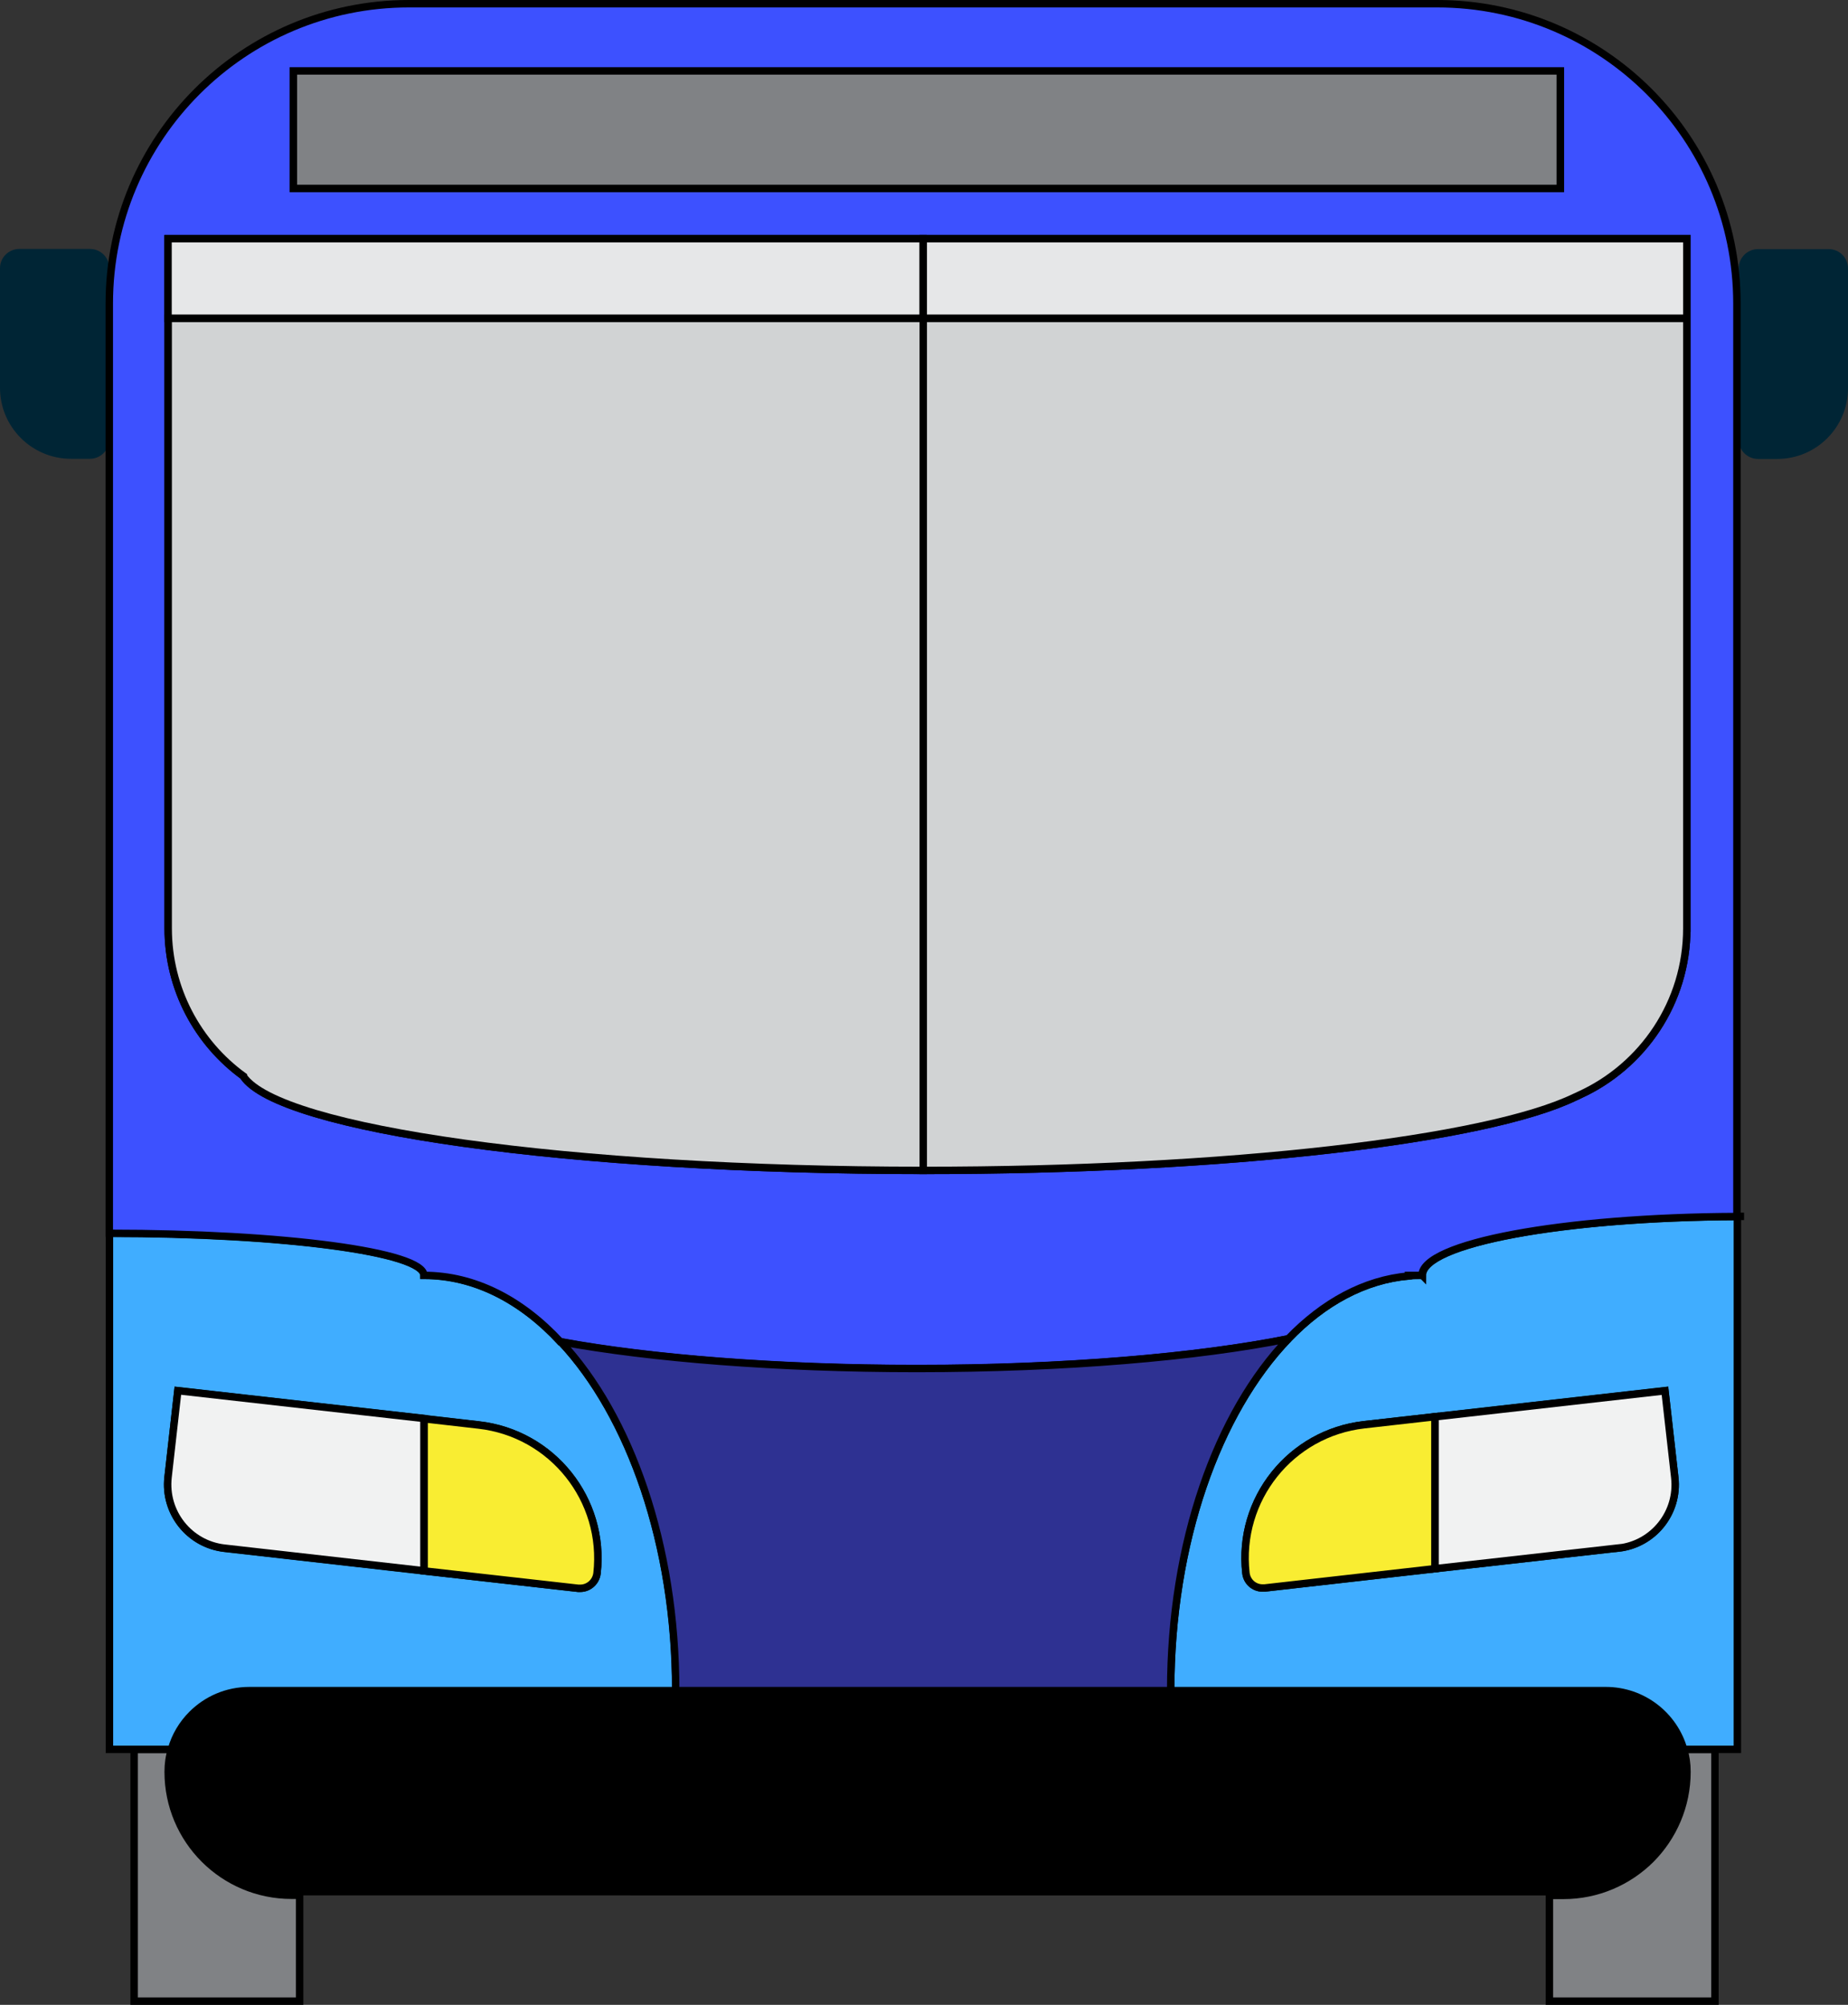 <?xml version="1.0" encoding="UTF-8"?>
<svg id="Layer_2" data-name="Layer 2" xmlns="http://www.w3.org/2000/svg" viewBox="0 0 124.28 134.81">
  <rect x="0" y="0" width="124.28" height="134.81" fill="#333333" stroke="none"/>
  <defs>
    <style>
      .cls-1 {
        fill: #3d51ff;
      }

      .cls-1, .cls-2, .cls-3, .cls-4, .cls-5, .cls-6, .cls-7, .cls-8, .cls-9 {
        stroke: #000;
        stroke-miterlimit: 10;
        stroke-width: .5px;
      }

      .cls-2 {
        fill: #40adff;
      }

      .cls-3 {
        fill: #f9ed32;
      }

      .cls-4 {
        fill: #2e3192;
      }

      .cls-5 {
        fill: #e6e7e8;
      }

      .cls-6 {
        fill: none;
      }

      .cls-7 {
        fill: #d1d3d4;
      }

      .cls-8 {
        fill: #f1f2f2;
      }

      .cls-9 {
        fill: #808285;
      }

      .cls-10 {
        fill: #002535;
      }
    </style>
  </defs>
  <g id="Layer_1-2" data-name="Layer 1">
    <g>
      <path d="M113.44,119.14c0,2.29-.93,4.37-2.43,5.88-1.51,1.5-3.59,2.43-5.88,2.43H19.6c-4.59,0-8.3-3.72-8.3-8.3,0-.53.07-1.03.22-1.51.25-.9.74-1.71,1.38-2.35.99-.99,2.35-1.6,3.86-1.6h91.23c2.49,0,4.59,1.67,5.24,3.95.15.48.22.98.22,1.51h-.01Z"/>
      <line class="cls-6" x1="11.55" y1="117.63" x2="11.52" y2="117.63"/>
      <path class="cls-9" d="M20.15,127.45v7.11h-11.13v-16.93h2.51c-.15.48-.22.98-.22,1.51,0,4.59,3.72,8.3,8.3,8.3h.54Z"/>
      <path class="cls-9" d="M115.33,117.63v16.93h-11.13v-7.11h.94c2.29,0,4.37-.93,5.88-2.43,1.5-1.51,2.43-3.59,2.43-5.88,0-.53-.07-1.03-.22-1.51h2.11,0Z"/>
      <line class="cls-6" x1="113.22" y1="117.63" x2="112.79" y2="117.63"/>
      <line class="cls-6" x1="96.51" y1="105.49" x2="96.51" y2="105.48"/>
      <path class="cls-6" d="M117.29,81.79h-.46"/>
      <path class="cls-2" d="M37.7,90.22h0c-2.63-2.83-5.79-4.47-9.18-4.47,0-1.57-9.46-2.83-21.16-2.83v34.71h4.17c.25-.9.74-1.71,1.38-2.35.99-.99,2.35-1.6,3.86-1.6h28.68c0-9.84-3.08-18.49-7.73-23.46h-.01ZM39.02,106.8s-.09,0-.13,0l-10.38-1.17-13.42-1.52c-2.36-.27-4.05-2.4-3.79-4.76l.66-5.83,16.55,1.87,3.68.42c4.96.56,8.52,5.03,7.96,9.98-.07.58-.56,1.01-1.13,1.01h0Z"/>
      <path class="cls-2" d="M95.65,85.75c-.3,0-.6,0-.9.04-2.97.26-5.74,1.77-8.1,4.23-4.77,4.95-7.92,13.69-7.92,23.66h29.26c2.49,0,4.59,1.67,5.24,3.95h3.61v-35.83c-11.74.05-21.18,1.8-21.18,3.96h0ZM108.84,104.09l-12.33,1.39-11.47,1.3s-.09,0-.13,0c-.57,0-1.05-.42-1.12-1-.56-4.96,3-9.42,7.95-9.98l4.77-.54,15.46-1.75.66,5.83c.27,2.36-1.43,4.49-3.79,4.75h0Z"/>
      <path class="cls-10" d="M7.35,18.03v11.52c0,.71-.58,1.3-1.3,1.3h-1.28c-2.63,0-4.77-2.14-4.77-4.77v-8.05c0-.71.58-1.29,1.3-1.29h4.75c.72,0,1.3.58,1.3,1.29Z"/>
      <path class="cls-10" d="M116.93,18.04v11.52c0,.72.58,1.3,1.3,1.3h1.29c2.63,0,4.76-2.13,4.76-4.76v-8.05c0-.72-.58-1.3-1.3-1.3h-4.75c-.72,0-1.3.58-1.3,1.3h0Z"/>
      <path class="cls-3" d="M40.15,105.79c-.07.58-.56,1.01-1.13,1.01-.04,0-.09,0-.13,0l-10.38-1.17v-10.23l3.68.42c4.96.56,8.52,5.03,7.96,9.98h0Z"/>
      <path class="cls-8" d="M28.51,95.39v10.23l-13.42-1.52c-2.36-.27-4.05-2.4-3.79-4.76l.66-5.83,16.55,1.87h0Z"/>
      <path class="cls-3" d="M96.51,95.27v10.21l-11.47,1.3s-.09,0-.13,0c-.57,0-1.05-.42-1.12-1-.56-4.96,3-9.42,7.95-9.98l4.77-.54h0Z"/>
      <path class="cls-8" d="M108.84,104.09l-12.33,1.39v-10.21l15.46-1.75.66,5.83c.27,2.36-1.43,4.49-3.79,4.75h0Z"/>
      <path class="cls-1" d="M96.67.25H27.51C16.38.25,7.35,9.27,7.35,20.41v62.52c11.69,0,21.16,1.26,21.16,2.83,3.4,0,6.56,1.64,9.18,4.47h0c6.05,1.11,14.55,1.8,23.96,1.8,9.96,0,18.91-.78,24.98-2,2.37-2.46,5.14-3.97,8.1-4.23,0-.02-.01-.03-.01-.04h.91c0-2.16,9.43-3.91,21.18-3.96V20.41c0-11.13-9.02-20.16-20.16-20.16h.01ZM19.73,4.77h85.2v7.9H19.73v-7.9ZM113.44,62.42c0,4.99-2.97,9.28-7.22,11.21-.1.05-.2.1-.3.14-5.93,2.87-23.3,4.93-43.82,4.93h-.01c-23.76,0-43.3-2.76-45.72-6.32h0s0,0,0-.02c-3.07-2.23-5.06-5.86-5.06-9.94V16.05h102.14v46.37h0Z"/>
      <rect class="cls-5" x="11.3" y="16.05" width="50.78" height="5.36"/>
      <path class="cls-7" d="M62.09,21.41v57.29c-23.76,0-43.3-2.76-45.72-6.32h0s0,0,0-.02c-3.07-2.23-5.06-5.86-5.06-9.94V21.41h50.79Z"/>
      <rect class="cls-5" x="62.09" y="16.05" width="51.35" height="5.36"/>
      <path class="cls-7" d="M113.44,21.41v41.01c0,4.99-2.97,9.28-7.22,11.21-.1.05-.2.1-.3.14-5.93,2.87-23.3,4.93-43.82,4.93h-.01V21.41h51.35Z"/>
      <path class="cls-4" d="M86.65,90.02c-4.77,4.95-7.92,13.69-7.92,23.66h-33.29c0-9.84-3.08-18.49-7.73-23.46,6.05,1.11,14.55,1.8,23.96,1.8,9.96,0,18.91-.78,24.98-2h0Z"/>
      <rect class="cls-9" x="19.73" y="4.77" width="85.2" height="7.9"/>
    </g>
  </g>
</svg>